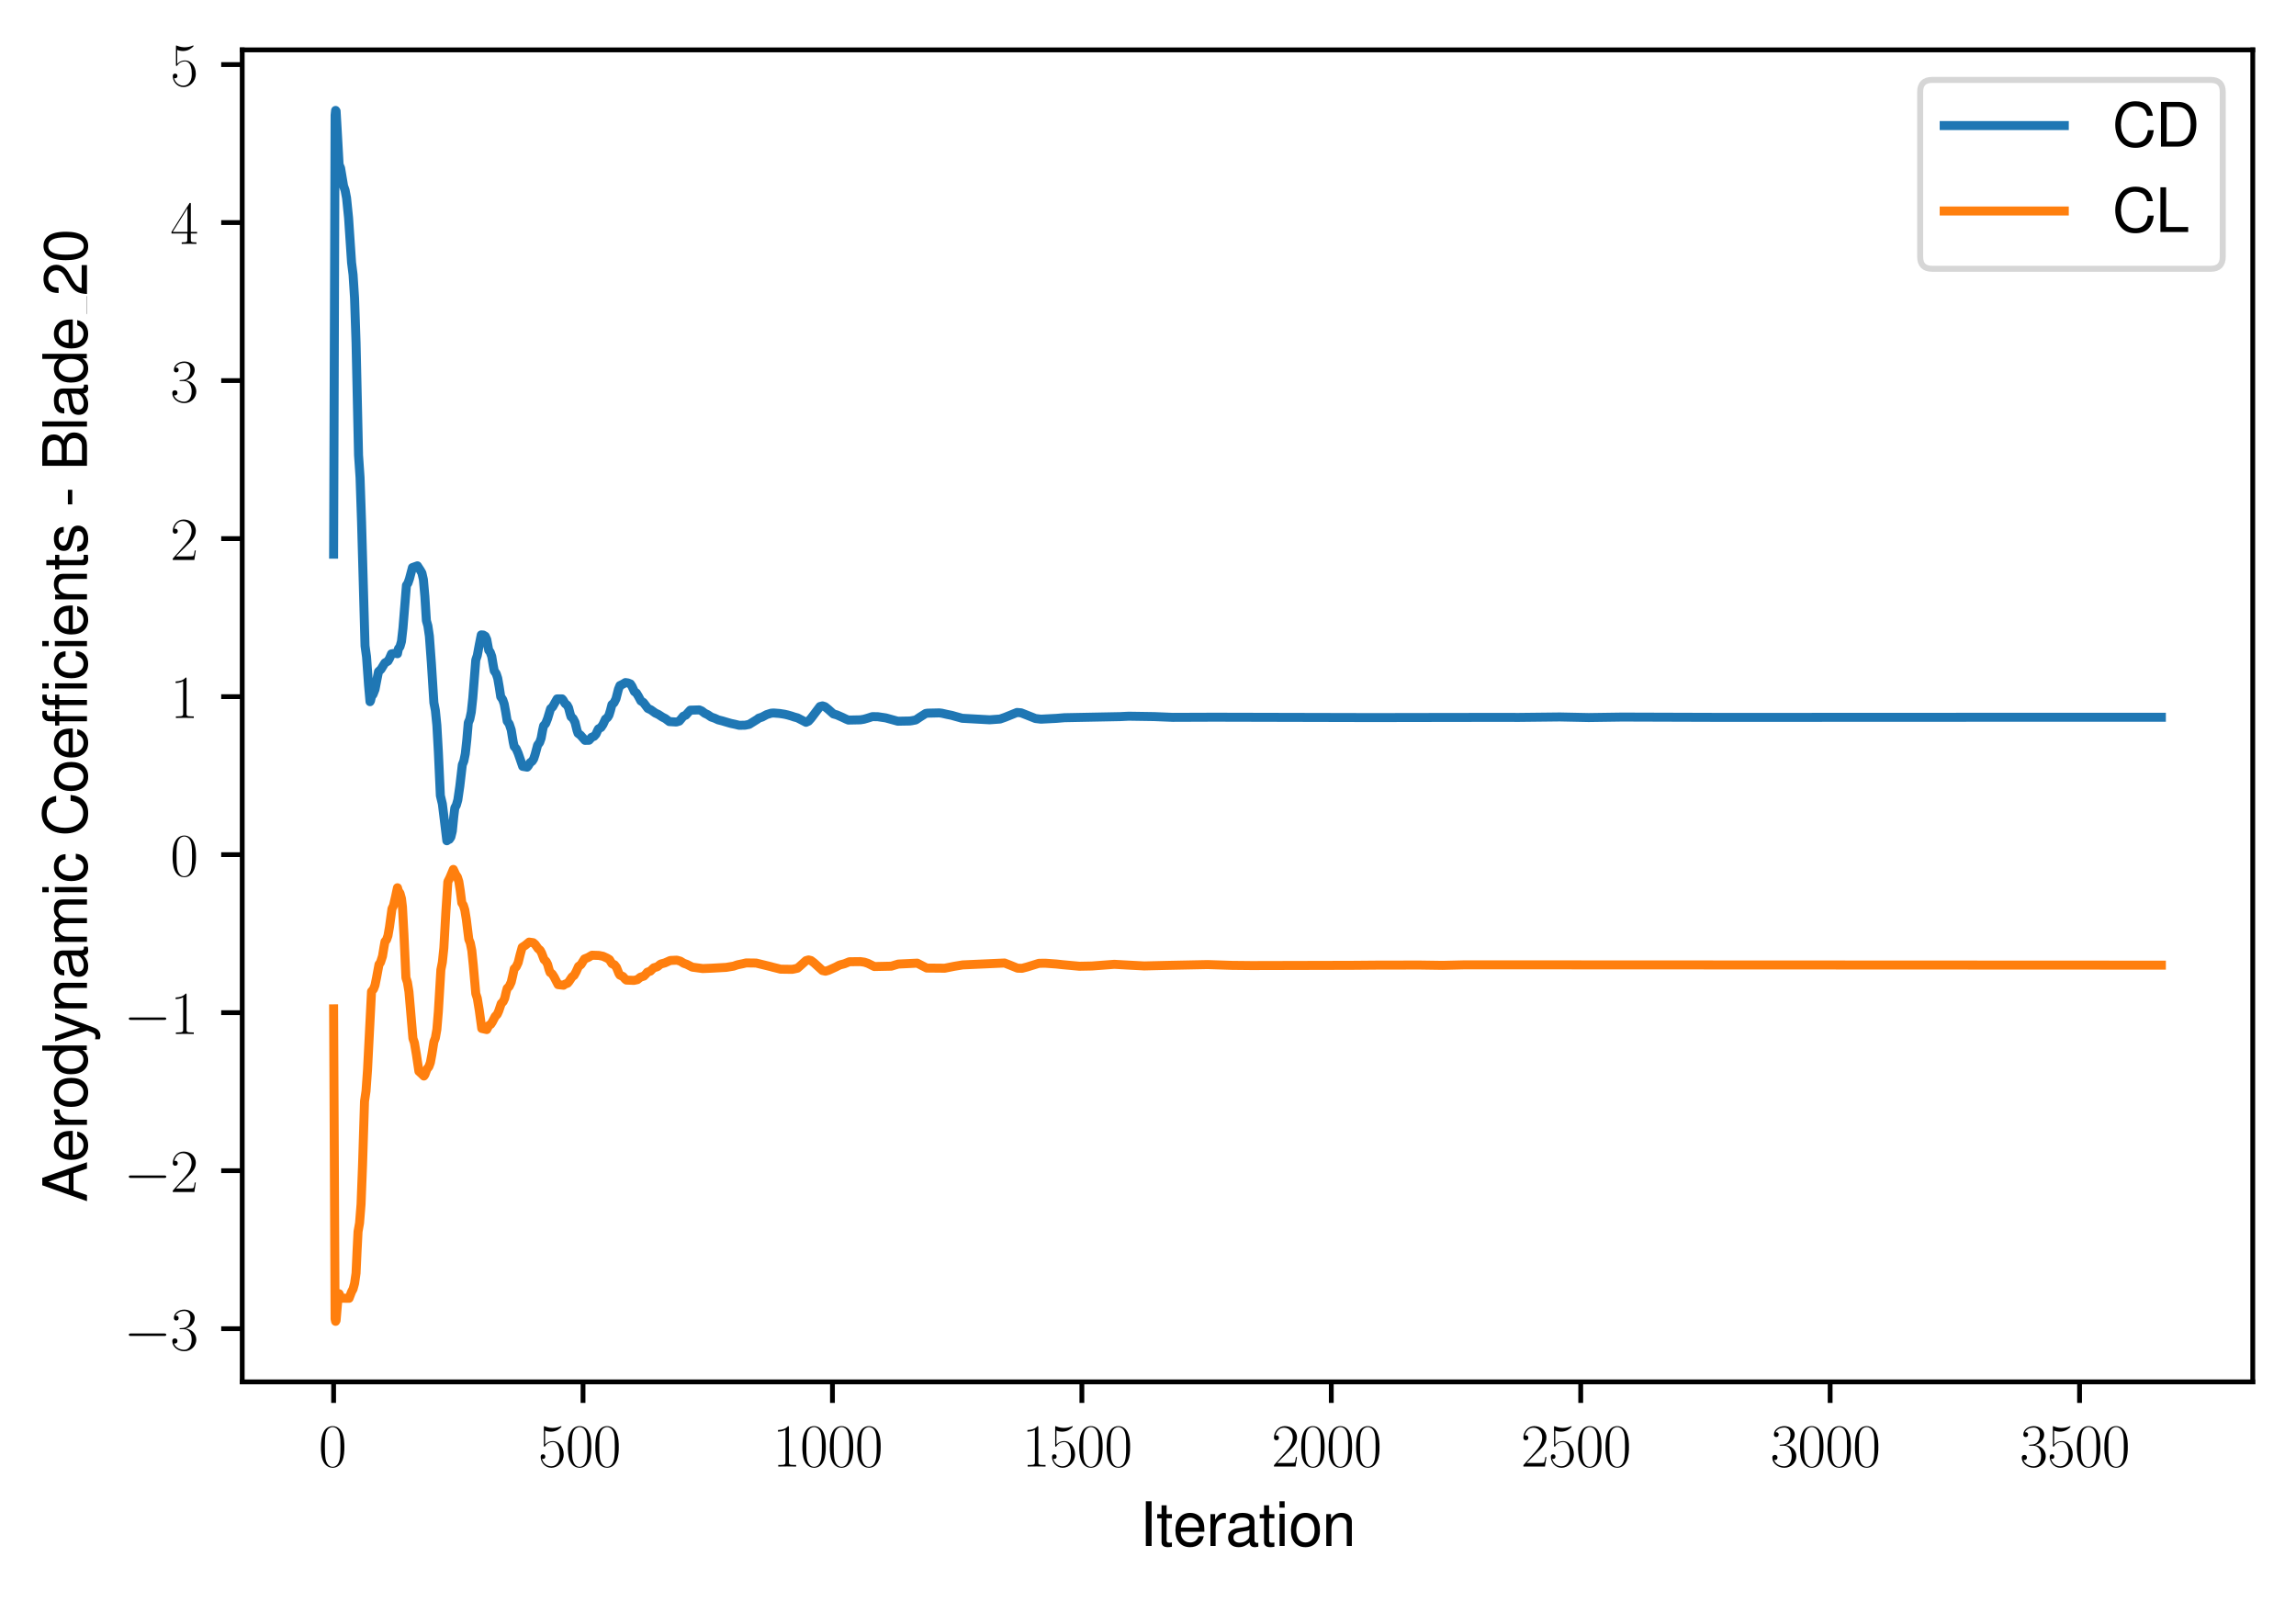 <?xml version="1.0" encoding="utf-8" standalone="no"?>
<!DOCTYPE svg PUBLIC "-//W3C//DTD SVG 1.1//EN"
  "http://www.w3.org/Graphics/SVG/1.1/DTD/svg11.dtd">
<svg xmlns:xlink="http://www.w3.org/1999/xlink" width="382.335pt" height="266.708pt" viewBox="0 0 382.335 266.708" xmlns="http://www.w3.org/2000/svg" version="1.1">
 <defs>
  <style type="text/css">*{stroke-linejoin: round; stroke-linecap: butt}</style>
 </defs>
 <g id="figure_1">
  <g id="patch_1">
   <path d="M 0 266.708 
L 382.335 266.708 
L 382.335 0 
L 0 0 
z
" style="fill: #ffffff"/>
  </g>
  <g id="axes_1">
   <g id="patch_2">
    <path d="M 40.335 230.067 
L 375.135 230.067 
L 375.135 8.307 
L 40.335 8.307 
z
" style="fill: #ffffff"/>
   </g>
   <g id="matplotlib.axis_1">
    <g id="xtick_1">
     <g id="line2d_1">
      <defs>
       <path id="m4d96d8e91f" d="M 0 0 
L 0 3.5 
" style="stroke: #000000; stroke-width: 0.8"/>
      </defs>
      <g>
       <use xlink:href="#m4d96d8e91f" x="55.553" y="230.067" style="stroke: #000000; stroke-width: 0.8"/>
      </g>
     </g>
     <g id="text_1">
      <!-- $\mathdefault{0}$ -->
      <g transform="translate(53.062 244.166) scale(0.1 -0.1)">
       <defs>
        <path id="CMR17-30" d="M 2688 2038 
C 2688 2430 2682 3099 2413 3613 
C 2176 4063 1798 4224 1466 4224 
C 1158 4224 768 4082 525 3620 
C 269 3137 243 2539 243 2038 
C 243 1671 250 1112 448 623 
C 723 -39 1216 -128 1466 -128 
C 1760 -128 2208 -7 2470 604 
C 2662 1048 2688 1568 2688 2038 
z
M 1466 -26 
C 1056 -26 813 328 723 816 
C 653 1196 653 1749 653 2109 
C 653 2604 653 3015 736 3407 
C 858 3954 1216 4121 1466 4121 
C 1728 4121 2067 3947 2189 3420 
C 2272 3054 2278 2623 2278 2109 
C 2278 1691 2278 1176 2202 797 
C 2067 96 1690 -26 1466 -26 
z
" transform="scale(0.016)"/>
       </defs>
       <use xlink:href="#CMR17-30" transform="scale(0.996)"/>
      </g>
     </g>
    </g>
    <g id="xtick_2">
     <g id="line2d_2">
      <g>
       <use xlink:href="#m4d96d8e91f" x="97.087" y="230.067" style="stroke: #000000; stroke-width: 0.8"/>
      </g>
     </g>
     <g id="text_2">
      <!-- $\mathdefault{500}$ -->
      <g transform="translate(89.615 244.166) scale(0.1 -0.1)">
       <defs>
        <path id="CMR17-35" d="M 730 3750 
C 794 3724 1056 3641 1325 3641 
C 1920 3641 2246 3961 2432 4140 
C 2432 4191 2432 4224 2394 4224 
C 2387 4224 2374 4224 2323 4198 
C 2099 4102 1837 4032 1517 4032 
C 1325 4032 1037 4055 723 4191 
C 653 4224 640 4224 634 4224 
C 602 4224 595 4217 595 4090 
L 595 2231 
C 595 2113 595 2080 659 2080 
C 691 2080 704 2093 736 2139 
C 941 2435 1222 2560 1542 2560 
C 1766 2560 2246 2415 2246 1293 
C 2246 1087 2246 716 2054 422 
C 1894 159 1645 25 1370 25 
C 947 25 518 319 403 812 
C 429 806 480 793 506 793 
C 589 793 749 838 749 1036 
C 749 1209 627 1280 506 1280 
C 358 1280 262 1190 262 1011 
C 262 454 704 -128 1382 -128 
C 2042 -128 2669 441 2669 1267 
C 2669 2054 2170 2662 1549 2662 
C 1222 2662 947 2540 730 2304 
L 730 3750 
z
" transform="scale(0.016)"/>
       </defs>
       <use xlink:href="#CMR17-35" transform="scale(0.996)"/>
       <use xlink:href="#CMR17-30" transform="translate(45.69 0) scale(0.996)"/>
       <use xlink:href="#CMR17-30" transform="translate(91.381 0) scale(0.996)"/>
      </g>
     </g>
    </g>
    <g id="xtick_3">
     <g id="line2d_3">
      <g>
       <use xlink:href="#m4d96d8e91f" x="138.622" y="230.067" style="stroke: #000000; stroke-width: 0.8"/>
      </g>
     </g>
     <g id="text_3">
      <!-- $\mathdefault{1000}$ -->
      <g transform="translate(128.659 244.166) scale(0.1 -0.1)">
       <defs>
        <path id="CMR17-31" d="M 1702 4083 
C 1702 4217 1696 4224 1606 4224 
C 1357 3927 979 3833 621 3820 
C 602 3820 570 3820 563 3808 
C 557 3795 557 3782 557 3648 
C 755 3648 1088 3686 1344 3839 
L 1344 467 
C 1344 243 1331 166 781 166 
L 589 166 
L 589 0 
C 896 6 1216 12 1523 12 
C 1830 12 2150 6 2458 0 
L 2458 166 
L 2266 166 
C 1715 166 1702 236 1702 467 
L 1702 4083 
z
" transform="scale(0.016)"/>
       </defs>
       <use xlink:href="#CMR17-31" transform="scale(0.996)"/>
       <use xlink:href="#CMR17-30" transform="translate(45.69 0) scale(0.996)"/>
       <use xlink:href="#CMR17-30" transform="translate(91.381 0) scale(0.996)"/>
       <use xlink:href="#CMR17-30" transform="translate(137.071 0) scale(0.996)"/>
      </g>
     </g>
    </g>
    <g id="xtick_4">
     <g id="line2d_4">
      <g>
       <use xlink:href="#m4d96d8e91f" x="180.156" y="230.067" style="stroke: #000000; stroke-width: 0.8"/>
      </g>
     </g>
     <g id="text_4">
      <!-- $\mathdefault{1500}$ -->
      <g transform="translate(170.193 244.166) scale(0.1 -0.1)">
       <use xlink:href="#CMR17-31" transform="scale(0.996)"/>
       <use xlink:href="#CMR17-35" transform="translate(45.69 0) scale(0.996)"/>
       <use xlink:href="#CMR17-30" transform="translate(91.381 0) scale(0.996)"/>
       <use xlink:href="#CMR17-30" transform="translate(137.071 0) scale(0.996)"/>
      </g>
     </g>
    </g>
    <g id="xtick_5">
     <g id="line2d_5">
      <g>
       <use xlink:href="#m4d96d8e91f" x="221.69" y="230.067" style="stroke: #000000; stroke-width: 0.8"/>
      </g>
     </g>
     <g id="text_5">
      <!-- $\mathdefault{2000}$ -->
      <g transform="translate(211.728 244.166) scale(0.1 -0.1)">
       <defs>
        <path id="CMR17-32" d="M 2669 990 
L 2554 990 
C 2490 537 2438 460 2413 422 
C 2381 371 1920 371 1830 371 
L 602 371 
C 832 620 1280 1073 1824 1596 
C 2214 1966 2669 2400 2669 3033 
C 2669 3788 2067 4224 1395 4224 
C 691 4224 262 3603 262 3027 
C 262 2777 448 2745 525 2745 
C 589 2745 781 2783 781 3007 
C 781 3206 614 3264 525 3264 
C 486 3264 448 3257 422 3244 
C 544 3788 915 4057 1306 4057 
C 1862 4057 2227 3616 2227 3033 
C 2227 2477 1901 1998 1536 1583 
L 262 147 
L 262 0 
L 2515 0 
L 2669 990 
z
" transform="scale(0.016)"/>
       </defs>
       <use xlink:href="#CMR17-32" transform="scale(0.996)"/>
       <use xlink:href="#CMR17-30" transform="translate(45.69 0) scale(0.996)"/>
       <use xlink:href="#CMR17-30" transform="translate(91.381 0) scale(0.996)"/>
       <use xlink:href="#CMR17-30" transform="translate(137.071 0) scale(0.996)"/>
      </g>
     </g>
    </g>
    <g id="xtick_6">
     <g id="line2d_6">
      <g>
       <use xlink:href="#m4d96d8e91f" x="263.225" y="230.067" style="stroke: #000000; stroke-width: 0.8"/>
      </g>
     </g>
     <g id="text_6">
      <!-- $\mathdefault{2500}$ -->
      <g transform="translate(253.262 244.166) scale(0.1 -0.1)">
       <use xlink:href="#CMR17-32" transform="scale(0.996)"/>
       <use xlink:href="#CMR17-35" transform="translate(45.69 0) scale(0.996)"/>
       <use xlink:href="#CMR17-30" transform="translate(91.381 0) scale(0.996)"/>
       <use xlink:href="#CMR17-30" transform="translate(137.071 0) scale(0.996)"/>
      </g>
     </g>
    </g>
    <g id="xtick_7">
     <g id="line2d_7">
      <g>
       <use xlink:href="#m4d96d8e91f" x="304.759" y="230.067" style="stroke: #000000; stroke-width: 0.8"/>
      </g>
     </g>
     <g id="text_7">
      <!-- $\mathdefault{3000}$ -->
      <g transform="translate(294.796 244.166) scale(0.1 -0.1)">
       <defs>
        <path id="CMR17-33" d="M 1414 2176 
C 1984 2176 2234 1673 2234 1094 
C 2234 322 1824 25 1453 25 
C 1114 25 563 193 390 691 
C 422 678 454 678 486 678 
C 640 678 755 780 755 947 
C 755 1132 614 1216 486 1216 
C 378 1216 211 1164 211 927 
C 211 335 787 -128 1466 -128 
C 2176 -128 2720 432 2720 1087 
C 2720 1718 2208 2176 1600 2246 
C 2086 2347 2554 2776 2554 3353 
C 2554 3856 2048 4224 1472 4224 
C 890 4224 378 3862 378 3347 
C 378 3123 544 3084 627 3084 
C 762 3084 877 3167 877 3334 
C 877 3500 762 3584 627 3584 
C 602 3584 570 3584 544 3571 
C 730 3999 1235 4076 1459 4076 
C 1683 4076 2106 3966 2106 3347 
C 2106 3167 2080 2851 1862 2574 
C 1670 2329 1453 2316 1242 2297 
C 1210 2297 1062 2284 1037 2284 
C 992 2278 966 2272 966 2227 
C 966 2182 973 2176 1101 2176 
L 1414 2176 
z
" transform="scale(0.016)"/>
       </defs>
       <use xlink:href="#CMR17-33" transform="scale(0.996)"/>
       <use xlink:href="#CMR17-30" transform="translate(45.69 0) scale(0.996)"/>
       <use xlink:href="#CMR17-30" transform="translate(91.381 0) scale(0.996)"/>
       <use xlink:href="#CMR17-30" transform="translate(137.071 0) scale(0.996)"/>
      </g>
     </g>
    </g>
    <g id="xtick_8">
     <g id="line2d_8">
      <g>
       <use xlink:href="#m4d96d8e91f" x="346.293" y="230.067" style="stroke: #000000; stroke-width: 0.8"/>
      </g>
     </g>
     <g id="text_8">
      <!-- $\mathdefault{3500}$ -->
      <g transform="translate(336.331 244.166) scale(0.1 -0.1)">
       <use xlink:href="#CMR17-33" transform="scale(0.996)"/>
       <use xlink:href="#CMR17-35" transform="translate(45.69 0) scale(0.996)"/>
       <use xlink:href="#CMR17-30" transform="translate(91.381 0) scale(0.996)"/>
       <use xlink:href="#CMR17-30" transform="translate(137.071 0) scale(0.996)"/>
      </g>
     </g>
    </g>
    <g id="text_9">
     <!-- Iteration -->
     <g transform="translate(189.787 257.386) scale(0.1 -0.1)">
      <defs>
       <path id="NimbusSanL-Regu-49" d="M 1242 4672 
L 640 4672 
L 640 0 
L 1242 0 
L 1242 4672 
z
" transform="scale(0.016)"/>
       <path id="NimbusSanL-Regu-74" d="M 1626 3328 
L 1075 3328 
L 1075 4249 
L 544 4249 
L 544 3328 
L 90 3328 
L 90 2892 
L 544 2892 
L 544 402 
C 544 64 774 -128 1190 -128 
C 1318 -128 1446 -116 1626 -84 
L 1626 364 
C 1555 345 1472 339 1370 339 
C 1139 339 1075 402 1075 634 
L 1075 2892 
L 1626 2892 
L 1626 3328 
z
" transform="scale(0.016)"/>
       <path id="NimbusSanL-Regu-65" d="M 3283 1484 
C 3283 1998 3245 2311 3149 2565 
C 2931 3123 2419 3456 1792 3456 
C 858 3456 256 2734 256 1619 
C 256 545 838 -128 1779 -128 
C 2547 -128 3078 307 3213 1018 
L 2675 1018 
C 2528 588 2227 364 1798 364 
C 1459 364 1171 514 992 787 
C 864 974 819 1161 813 1484 
L 3283 1484 
z
M 826 1920 
C 870 2552 1248 2963 1786 2963 
C 2310 2963 2714 2519 2714 1959 
C 2714 1946 2714 1933 2707 1920 
L 826 1920 
z
" transform="scale(0.016)"/>
       <path id="NimbusSanL-Regu-72" d="M 442 3328 
L 442 0 
L 979 0 
L 979 1727 
C 979 2203 1101 2514 1357 2698 
C 1523 2819 1683 2857 2054 2863 
L 2054 3404 
C 1965 3449 1920 3456 1850 3456 
C 1504 3456 1242 3251 934 2750 
L 934 3328 
L 442 3328 
z
" transform="scale(0.016)"/>
       <path id="NimbusSanL-Regu-61" d="M 3424 332 
C 3366 320 3341 320 3309 320 
C 3123 320 3021 415 3021 581 
L 3021 2542 
C 3021 3135 2586 3456 1760 3456 
C 1274 3456 870 3315 646 3065 
C 493 2893 429 2702 416 2370 
L 954 2370 
C 998 2778 1242 2963 1741 2963 
C 2221 2963 2490 2784 2490 2466 
L 2490 2326 
C 2490 2103 2355 2007 1933 1956 
C 1178 1861 1062 1835 858 1753 
C 467 1593 269 1294 269 861 
C 269 256 691 -128 1370 -128 
C 1792 -128 2131 19 2509 364 
C 2547 25 2714 -128 3059 -128 
C 3168 -128 3251 -116 3424 -71 
L 3424 332 
z
M 2490 1071 
C 2490 893 2438 785 2278 638 
C 2061 441 1798 339 1485 339 
C 1069 339 826 536 826 874 
C 826 1224 1062 1402 1632 1485 
C 2195 1562 2310 1587 2490 1670 
L 2490 1071 
z
" transform="scale(0.016)"/>
       <path id="NimbusSanL-Regu-69" d="M 960 3358 
L 429 3358 
L 429 0 
L 960 0 
L 960 3358 
z
M 960 4672 
L 422 4672 
L 422 3999 
L 960 3999 
L 960 4672 
z
" transform="scale(0.016)"/>
       <path id="NimbusSanL-Regu-6f" d="M 1741 3456 
C 800 3456 230 2784 230 1663 
C 230 543 794 -128 1747 -128 
C 2688 -128 3264 543 3264 1638 
C 3264 2791 2707 3456 1741 3456 
z
M 1747 2963 
C 2349 2963 2707 2472 2707 1644 
C 2707 861 2336 364 1747 364 
C 1152 364 787 855 787 1663 
C 787 2466 1152 2963 1747 2963 
z
" transform="scale(0.016)"/>
       <path id="NimbusSanL-Regu-6e" d="M 448 3328 
L 448 0 
L 986 0 
L 986 1835 
C 986 2539 1344 2988 1894 2988 
C 2317 2988 2586 2732 2586 2328 
L 2586 0 
L 3117 0 
L 3117 2539 
C 3117 3097 2701 3456 2054 3456 
C 1555 3456 1235 3263 941 2796 
L 941 3328 
L 448 3328 
z
" transform="scale(0.016)"/>
      </defs>
      <use xlink:href="#NimbusSanL-Regu-49" transform="scale(0.996)"/>
      <use xlink:href="#NimbusSanL-Regu-74" transform="translate(27.695 0) scale(0.996)"/>
      <use xlink:href="#NimbusSanL-Regu-65" transform="translate(55.39 0) scale(0.996)"/>
      <use xlink:href="#NimbusSanL-Regu-72" transform="translate(110.782 0) scale(0.996)"/>
      <use xlink:href="#NimbusSanL-Regu-61" transform="translate(142.961 0) scale(0.996)"/>
      <use xlink:href="#NimbusSanL-Regu-74" transform="translate(198.353 0) scale(0.996)"/>
      <use xlink:href="#NimbusSanL-Regu-69" transform="translate(226.048 0) scale(0.996)"/>
      <use xlink:href="#NimbusSanL-Regu-6f" transform="translate(248.165 0) scale(0.996)"/>
      <use xlink:href="#NimbusSanL-Regu-6e" transform="translate(303.556 0) scale(0.996)"/>
     </g>
    </g>
   </g>
   <g id="matplotlib.axis_2">
    <g id="ytick_1">
     <g id="line2d_9">
      <defs>
       <path id="md48c2e4648" d="M 0 0 
L -3.5 0 
" style="stroke: #000000; stroke-width: 0.8"/>
      </defs>
      <g>
       <use xlink:href="#md48c2e4648" x="40.335" y="221.216" style="stroke: #000000; stroke-width: 0.8"/>
      </g>
     </g>
     <g id="text_10">
      <!-- $\mathdefault{−3}$ -->
      <g transform="translate(20.605 224.766) scale(0.1 -0.1)">
       <defs>
        <path id="CMSY10-0" d="M 4218 1472 
C 4326 1472 4442 1472 4442 1600 
C 4442 1728 4326 1728 4218 1728 
L 755 1728 
C 646 1728 531 1728 531 1600 
C 531 1472 646 1472 755 1472 
L 4218 1472 
z
" transform="scale(0.016)"/>
       </defs>
       <use xlink:href="#CMSY10-0" transform="scale(0.996)"/>
       <use xlink:href="#CMR17-33" transform="translate(77.487 0) scale(0.996)"/>
      </g>
     </g>
    </g>
    <g id="ytick_2">
     <g id="line2d_10">
      <g>
       <use xlink:href="#md48c2e4648" x="40.335" y="194.908" style="stroke: #000000; stroke-width: 0.8"/>
      </g>
     </g>
     <g id="text_11">
      <!-- $\mathdefault{−2}$ -->
      <g transform="translate(20.605 198.457) scale(0.1 -0.1)">
       <use xlink:href="#CMSY10-0" transform="scale(0.996)"/>
       <use xlink:href="#CMR17-32" transform="translate(77.487 0) scale(0.996)"/>
      </g>
     </g>
    </g>
    <g id="ytick_3">
     <g id="line2d_11">
      <g>
       <use xlink:href="#md48c2e4648" x="40.335" y="168.6" style="stroke: #000000; stroke-width: 0.8"/>
      </g>
     </g>
     <g id="text_12">
      <!-- $\mathdefault{−1}$ -->
      <g transform="translate(20.605 172.149) scale(0.1 -0.1)">
       <use xlink:href="#CMSY10-0" transform="scale(0.996)"/>
       <use xlink:href="#CMR17-31" transform="translate(77.487 0) scale(0.996)"/>
      </g>
     </g>
    </g>
    <g id="ytick_4">
     <g id="line2d_12">
      <g>
       <use xlink:href="#md48c2e4648" x="40.335" y="142.291" style="stroke: #000000; stroke-width: 0.8"/>
      </g>
     </g>
     <g id="text_13">
      <!-- $\mathdefault{0}$ -->
      <g transform="translate(28.353 145.84) scale(0.1 -0.1)">
       <use xlink:href="#CMR17-30" transform="scale(0.996)"/>
      </g>
     </g>
    </g>
    <g id="ytick_5">
     <g id="line2d_13">
      <g>
       <use xlink:href="#md48c2e4648" x="40.335" y="115.983" style="stroke: #000000; stroke-width: 0.8"/>
      </g>
     </g>
     <g id="text_14">
      <!-- $\mathdefault{1}$ -->
      <g transform="translate(28.353 119.532) scale(0.1 -0.1)">
       <use xlink:href="#CMR17-31" transform="scale(0.996)"/>
      </g>
     </g>
    </g>
    <g id="ytick_6">
     <g id="line2d_14">
      <g>
       <use xlink:href="#md48c2e4648" x="40.335" y="89.674" style="stroke: #000000; stroke-width: 0.8"/>
      </g>
     </g>
     <g id="text_15">
      <!-- $\mathdefault{2}$ -->
      <g transform="translate(28.353 93.224) scale(0.1 -0.1)">
       <use xlink:href="#CMR17-32" transform="scale(0.996)"/>
      </g>
     </g>
    </g>
    <g id="ytick_7">
     <g id="line2d_15">
      <g>
       <use xlink:href="#md48c2e4648" x="40.335" y="63.366" style="stroke: #000000; stroke-width: 0.8"/>
      </g>
     </g>
     <g id="text_16">
      <!-- $\mathdefault{3}$ -->
      <g transform="translate(28.353 66.915) scale(0.1 -0.1)">
       <use xlink:href="#CMR17-33" transform="scale(0.996)"/>
      </g>
     </g>
    </g>
    <g id="ytick_8">
     <g id="line2d_16">
      <g>
       <use xlink:href="#md48c2e4648" x="40.335" y="37.058" style="stroke: #000000; stroke-width: 0.8"/>
      </g>
     </g>
     <g id="text_17">
      <!-- $\mathdefault{4}$ -->
      <g transform="translate(28.353 40.607) scale(0.1 -0.1)">
       <defs>
        <path id="CMR17-34" d="M 2150 4147 
C 2150 4281 2144 4288 2029 4288 
L 128 1254 
L 128 1088 
L 1779 1088 
L 1779 460 
C 1779 230 1766 166 1318 166 
L 1197 166 
L 1197 0 
C 1402 12 1747 12 1965 12 
C 2182 12 2528 12 2733 0 
L 2733 166 
L 2611 166 
C 2163 166 2150 230 2150 460 
L 2150 1088 
L 2803 1088 
L 2803 1254 
L 2150 1254 
L 2150 4147 
z
M 1798 3723 
L 1798 1254 
L 256 1254 
L 1798 3723 
z
" transform="scale(0.016)"/>
       </defs>
       <use xlink:href="#CMR17-34" transform="scale(0.996)"/>
      </g>
     </g>
    </g>
    <g id="ytick_9">
     <g id="line2d_17">
      <g>
       <use xlink:href="#md48c2e4648" x="40.335" y="10.749" style="stroke: #000000; stroke-width: 0.8"/>
      </g>
     </g>
     <g id="text_18">
      <!-- $\mathdefault{5}$ -->
      <g transform="translate(28.353 14.298) scale(0.1 -0.1)">
       <use xlink:href="#CMR17-35" transform="scale(0.996)"/>
      </g>
     </g>
    </g>
    <g id="text_19">
     <!-- Aerodynamic Coefficients - Blade_20 -->
     <g transform="translate(14.483 200.158) rotate(-90) scale(0.1 -0.1)">
      <defs>
       <path id="NimbusSanL-Regu-41" d="M 3034 1408 
L 3514 0 
L 4179 0 
L 2541 4672 
L 1773 4672 
L 109 0 
L 742 0 
L 1235 1408 
L 3034 1408 
z
M 2867 1907 
L 1382 1907 
L 2150 4032 
L 2867 1907 
z
" transform="scale(0.016)"/>
       <path id="NimbusSanL-Regu-64" d="M 3168 4672 
L 2637 4672 
L 2637 2937 
C 2413 3276 2054 3456 1606 3456 
C 736 3456 166 2759 166 1695 
C 166 568 723 -128 1626 -128 
C 2086 -128 2406 44 2694 460 
L 2694 19 
L 3168 19 
L 3168 4672 
z
M 1696 2956 
C 2272 2956 2637 2447 2637 1651 
C 2637 880 2266 371 1702 371 
C 1114 371 723 887 723 1663 
C 723 2440 1114 2956 1696 2956 
z
" transform="scale(0.016)"/>
       <path id="NimbusSanL-Regu-79" d="M 2483 3328 
L 1555 724 
L 698 3328 
L 128 3328 
L 1261 -29 
L 1056 -558 
C 973 -794 851 -884 627 -884 
C 550 -884 461 -871 346 -845 
L 346 -1325 
C 454 -1383 563 -1408 704 -1408 
C 877 -1408 1062 -1351 1203 -1248 
C 1370 -1127 1466 -986 1568 -718 
L 3059 3328 
L 2483 3328 
z
" transform="scale(0.016)"/>
       <path id="NimbusSanL-Regu-6d" d="M 448 3328 
L 448 0 
L 986 0 
L 986 2089 
C 986 2597 1338 2988 1773 2988 
C 2170 2988 2394 2744 2394 2315 
L 2394 0 
L 2931 0 
L 2931 2109 
C 2931 2597 3283 2988 3718 2988 
C 4109 2988 4339 2738 4339 2315 
L 4339 0 
L 4877 0 
L 4877 2520 
C 4877 3123 4531 3456 3904 3456 
C 3456 3456 3187 3321 2874 2943 
C 2675 3302 2406 3456 1971 3456 
C 1523 3456 1229 3289 941 2886 
L 941 3328 
L 448 3328 
z
" transform="scale(0.016)"/>
       <path id="NimbusSanL-Regu-63" d="M 3014 2237 
C 2989 2561 2918 2771 2790 2956 
C 2560 3270 2157 3456 1690 3456 
C 787 3456 198 2740 198 1632 
C 198 555 774 -128 1683 -128 
C 2483 -128 2989 352 3053 1167 
L 2515 1167 
C 2426 632 2150 364 1696 364 
C 1107 364 755 842 755 1632 
C 755 2466 1101 2963 1683 2963 
C 2131 2963 2413 2701 2477 2237 
L 3014 2237 
z
" transform="scale(0.016)"/>
       <path id="NimbusSanL-Regu-43" d="M 4237 3219 
C 4051 4236 3462 4736 2438 4736 
C 1811 4736 1306 4537 960 4154 
C 538 3696 307 3035 307 2284 
C 307 1522 544 867 986 415 
C 1344 44 1805 -128 2413 -128 
C 3552 -128 4192 485 4333 1712 
L 3718 1712 
C 3667 1394 3603 1178 3507 994 
C 3315 612 2918 396 2419 396 
C 1491 396 902 1134 902 2291 
C 902 3480 1466 4211 2368 4211 
C 2746 4211 3098 4096 3290 3918 
C 3462 3759 3558 3562 3629 3219 
L 4237 3219 
z
" transform="scale(0.016)"/>
       <path id="NimbusSanL-Regu-66" d="M 1651 3328 
L 1094 3328 
L 1094 3860 
C 1094 4087 1222 4204 1466 4204 
C 1510 4204 1530 4204 1651 4198 
L 1651 4639 
C 1530 4665 1459 4672 1350 4672 
C 858 4672 563 4390 563 3905 
L 563 3328 
L 115 3328 
L 115 2892 
L 563 2892 
L 563 0 
L 1094 0 
L 1094 2892 
L 1651 2892 
L 1651 3328 
z
" transform="scale(0.016)"/>
       <path id="NimbusSanL-Regu-2" d="M 1613 3328 
L 1056 3328 
L 1056 3860 
C 1056 4087 1184 4204 1427 4204 
C 1472 4204 1491 4204 1613 4198 
L 1613 4639 
C 1491 4665 1421 4672 1312 4672 
C 819 4672 525 4390 525 3905 
L 525 3328 
L 77 3328 
L 77 2892 
L 525 2892 
L 525 0 
L 1056 0 
L 1056 2892 
L 1613 2892 
L 1613 3328 
z
M 2790 3328 
L 2259 3328 
L 2259 0 
L 2790 0 
L 2790 3328 
z
M 2790 4672 
L 2259 4672 
L 2259 3999 
L 2790 3999 
L 2790 4672 
z
" transform="scale(0.016)"/>
       <path id="NimbusSanL-Regu-73" d="M 2803 2428 
C 2797 3084 2362 3456 1587 3456 
C 806 3456 301 3052 301 2434 
C 301 1912 570 1663 1363 1472 
L 1862 1351 
C 2234 1262 2381 1129 2381 887 
C 2381 574 2067 364 1600 364 
C 1312 364 1069 447 934 587 
C 851 683 813 778 781 1014 
L 218 1014 
C 243 243 678 -128 1555 -128 
C 2400 -128 2938 288 2938 931 
C 2938 1428 2656 1702 1990 1861 
L 1478 1982 
C 1043 2084 858 2224 858 2459 
C 858 2765 1133 2963 1568 2963 
C 1997 2963 2227 2778 2240 2428 
L 2803 2428 
z
" transform="scale(0.016)"/>
       <path id="NimbusSanL-Regu-2d" d="M 1818 1996 
L 294 1996 
L 294 1536 
L 1818 1536 
L 1818 1996 
z
" transform="scale(0.016)"/>
       <path id="NimbusSanL-Regu-42" d="M 506 0 
L 2611 0 
C 3053 0 3379 121 3629 390 
C 3859 632 3987 961 3987 1321 
C 3987 1878 3731 2214 3136 2444 
C 3558 2643 3782 2994 3782 3476 
C 3782 3821 3654 4127 3411 4345 
C 3168 4569 2848 4672 2400 4672 
L 506 4672 
L 506 0 
z
M 1101 2636 
L 1101 4147 
L 2253 4147 
C 2586 4147 2771 4101 2931 3977 
C 3098 3847 3187 3652 3187 3391 
C 3187 3138 3098 2936 2931 2806 
C 2771 2682 2586 2636 2253 2636 
L 1101 2636 
z
M 1101 524 
L 1101 2112 
L 2554 2112 
C 2842 2112 3034 2042 3174 1890 
C 3315 1745 3392 1542 3392 1315 
C 3392 1093 3315 891 3174 746 
C 3034 594 2842 524 2554 524 
L 1101 524 
z
" transform="scale(0.016)"/>
       <path id="NimbusSanL-Regu-6c" d="M 973 4672 
L 435 4672 
L 435 0 
L 973 0 
L 973 4672 
z
" transform="scale(0.016)"/>
       <path id="NimbusSanL-Regu-32" d="M 3238 556 
L 851 556 
C 909 928 1114 1165 1670 1493 
L 2310 1839 
C 2944 2185 3270 2653 3270 3211 
C 3270 3589 3117 3942 2848 4185 
C 2579 4428 2246 4544 1818 4544 
C 1242 4544 813 4339 563 3955 
C 403 3711 333 3429 320 2967 
L 883 2967 
C 902 3275 941 3461 1018 3608 
C 1165 3884 1459 4051 1798 4051 
C 2310 4051 2694 3685 2694 3198 
C 2694 2839 2483 2531 2080 2300 
L 1491 1967 
C 544 1428 269 999 218 0 
L 3238 0 
L 3238 556 
z
" transform="scale(0.016)"/>
       <path id="NimbusSanL-Regu-30" d="M 1760 4544 
C 1338 4544 954 4358 717 4044 
C 422 3649 275 3043 275 2207 
C 275 683 787 -128 1760 -128 
C 2720 -128 3245 683 3245 2169 
C 3245 3049 3104 3636 2803 4044 
C 2566 4364 2189 4544 1760 4544 
z
M 1760 4044 
C 2368 4044 2669 3432 2669 2220 
C 2669 938 2374 339 1747 339 
C 1152 339 851 964 851 2201 
C 851 3438 1152 4044 1760 4044 
z
" transform="scale(0.016)"/>
      </defs>
      <use xlink:href="#NimbusSanL-Regu-41" transform="scale(0.996)"/>
      <use xlink:href="#NimbusSanL-Regu-65" transform="translate(66.45 0) scale(0.996)"/>
      <use xlink:href="#NimbusSanL-Regu-72" transform="translate(121.842 0) scale(0.996)"/>
      <use xlink:href="#NimbusSanL-Regu-6f" transform="translate(155.017 0) scale(0.996)"/>
      <use xlink:href="#NimbusSanL-Regu-64" transform="translate(210.409 0) scale(0.996)"/>
      <use xlink:href="#NimbusSanL-Regu-79" transform="translate(265.8 0) scale(0.996)"/>
      <use xlink:href="#NimbusSanL-Regu-6e" transform="translate(315.613 0) scale(0.996)"/>
      <use xlink:href="#NimbusSanL-Regu-61" transform="translate(371.005 0) scale(0.996)"/>
      <use xlink:href="#NimbusSanL-Regu-6d" transform="translate(426.397 0) scale(0.996)"/>
      <use xlink:href="#NimbusSanL-Regu-69" transform="translate(509.385 0) scale(0.996)"/>
      <use xlink:href="#NimbusSanL-Regu-63" transform="translate(531.502 0) scale(0.996)"/>
      <use xlink:href="#NimbusSanL-Regu-43" transform="translate(609.01 0) scale(0.996)"/>
      <use xlink:href="#NimbusSanL-Regu-6f" transform="translate(680.94 0) scale(0.996)"/>
      <use xlink:href="#NimbusSanL-Regu-65" transform="translate(736.332 0) scale(0.996)"/>
      <use xlink:href="#NimbusSanL-Regu-66" transform="translate(791.724 0) scale(0.996)"/>
      <use xlink:href="#NimbusSanL-Regu-2" transform="translate(819.419 0) scale(0.996)"/>
      <use xlink:href="#NimbusSanL-Regu-63" transform="translate(869.232 0) scale(0.996)"/>
      <use xlink:href="#NimbusSanL-Regu-69" transform="translate(919.045 0) scale(0.996)"/>
      <use xlink:href="#NimbusSanL-Regu-65" transform="translate(941.162 0) scale(0.996)"/>
      <use xlink:href="#NimbusSanL-Regu-6e" transform="translate(996.554 0) scale(0.996)"/>
      <use xlink:href="#NimbusSanL-Regu-74" transform="translate(1051.945 0) scale(0.996)"/>
      <use xlink:href="#NimbusSanL-Regu-73" transform="translate(1079.641 0) scale(0.996)"/>
      <use xlink:href="#NimbusSanL-Regu-2d" transform="translate(1157.149 0) scale(0.996)"/>
      <use xlink:href="#NimbusSanL-Regu-42" transform="translate(1218.019 0) scale(0.996)"/>
      <use xlink:href="#NimbusSanL-Regu-6c" transform="translate(1284.469 0) scale(0.996)"/>
      <use xlink:href="#NimbusSanL-Regu-61" transform="translate(1306.586 0) scale(0.996)"/>
      <use xlink:href="#NimbusSanL-Regu-64" transform="translate(1361.978 0) scale(0.996)"/>
      <use xlink:href="#NimbusSanL-Regu-65" transform="translate(1417.37 0) scale(0.996)"/>
      <use xlink:href="#NimbusSanL-Regu-32" transform="translate(1508.627 0) scale(0.996)"/>
      <use xlink:href="#NimbusSanL-Regu-30" transform="translate(1564.019 0) scale(0.996)"/>
      <path d="M 1478.739 0 
L 1508.627 0 
L 1508.627 0.399 
L 1478.739 0.399 
L 1478.739 0 
z
"/>
     </g>
    </g>
   </g>
   <g id="line2d_18">
    <path d="M 55.553 92.266 
L 55.802 19.178 
L 55.885 18.387 
L 55.968 18.493 
L 56.134 21.375 
L 56.467 27.414 
L 56.716 27.99 
L 57.214 30.963 
L 57.464 31.669 
L 57.713 32.981 
L 58.045 36.269 
L 58.543 43.722 
L 58.793 45.737 
L 59.042 49.631 
L 59.291 57.088 
L 59.706 75.781 
L 59.956 79.493 
L 60.205 86.855 
L 60.786 107.536 
L 61.035 109.339 
L 61.368 113.999 
L 61.617 116.821 
L 61.7 116.676 
L 61.866 115.934 
L 62.115 115.633 
L 62.448 114.777 
L 62.78 113.069 
L 63.029 111.819 
L 63.444 111.43 
L 63.943 110.611 
L 64.109 110.356 
L 64.607 110.065 
L 64.857 109.627 
L 65.189 108.864 
L 65.77 108.757 
L 66.186 108.835 
L 66.352 108 
L 66.601 107.672 
L 66.85 106.799 
L 67.099 104.601 
L 67.681 97.453 
L 67.93 97.091 
L 68.179 96.372 
L 68.678 94.494 
L 69.508 94.205 
L 70.007 94.969 
L 70.256 95.405 
L 70.505 96.5 
L 70.755 99.332 
L 71.004 103.326 
L 71.253 104.201 
L 71.502 105.914 
L 71.834 110.414 
L 72.25 116.987 
L 72.499 118.279 
L 72.748 120.755 
L 72.997 125.177 
L 73.33 132.455 
L 73.662 133.839 
L 73.994 136.541 
L 74.41 139.976 
L 74.576 139.84 
L 74.825 139.738 
L 75.074 139.375 
L 75.323 138.355 
L 75.572 135.865 
L 75.739 134.506 
L 75.988 134.06 
L 76.237 133.186 
L 76.569 130.898 
L 76.985 127.335 
L 77.234 126.716 
L 77.483 125.5 
L 77.732 123.201 
L 77.981 120.32 
L 78.231 119.736 
L 78.48 118.545 
L 78.729 116.224 
L 79.228 109.886 
L 79.477 109.142 
L 79.809 107.361 
L 80.141 105.701 
L 80.474 105.725 
L 80.806 105.922 
L 81.055 106.465 
L 81.221 107.382 
L 81.387 108.266 
L 81.636 108.594 
L 81.886 109.294 
L 82.135 110.792 
L 82.301 111.683 
L 82.633 112.167 
L 82.883 112.932 
L 83.132 114.369 
L 83.381 115.994 
L 83.713 116.483 
L 83.962 117.215 
L 84.212 118.555 
L 84.461 120.066 
L 84.793 120.522 
L 85.125 121.513 
L 85.458 123.52 
L 85.624 124.275 
L 85.956 124.659 
L 86.288 125.423 
L 87.036 127.592 
L 87.784 127.721 
L 87.95 127.531 
L 88.282 126.976 
L 88.614 126.744 
L 88.863 126.352 
L 89.113 125.598 
L 89.528 124.045 
L 89.86 123.613 
L 90.11 122.904 
L 90.359 121.549 
L 90.525 120.834 
L 90.857 120.472 
L 91.189 119.631 
L 91.688 117.986 
L 92.02 117.695 
L 92.435 116.946 
L 92.768 116.362 
L 93.598 116.358 
L 93.765 116.552 
L 94.097 117.133 
L 94.429 117.39 
L 94.678 117.843 
L 94.927 118.797 
L 95.094 119.333 
L 95.426 119.613 
L 95.758 120.27 
L 96.09 121.611 
L 96.257 122.09 
L 96.672 122.404 
L 97.42 123.258 
L 98.084 123.243 
L 98.333 122.972 
L 98.499 122.763 
L 98.915 122.595 
L 99.247 122.227 
L 99.496 121.656 
L 99.662 121.345 
L 100.078 121.117 
L 100.41 120.614 
L 100.825 119.724 
L 101.158 119.476 
L 101.407 119.065 
L 101.656 118.27 
L 101.905 117.304 
L 102.238 117.02 
L 102.57 116.355 
L 102.985 114.743 
L 103.234 114.137 
L 103.733 113.894 
L 104.148 113.642 
L 104.563 113.702 
L 104.979 113.869 
L 105.228 114.248 
L 105.643 115.143 
L 105.976 115.381 
L 106.308 115.928 
L 106.723 116.701 
L 107.139 116.953 
L 107.471 117.394 
L 107.886 117.946 
L 108.385 118.181 
L 109.132 118.717 
L 109.631 118.947 
L 110.295 119.38 
L 110.794 119.636 
L 111.458 120.136 
L 112.621 120.207 
L 113.12 120.052 
L 113.369 119.761 
L 113.784 119.25 
L 114.199 119.064 
L 114.615 118.594 
L 114.947 118.234 
L 116.442 118.191 
L 116.858 118.366 
L 117.356 118.75 
L 117.854 118.988 
L 118.436 119.38 
L 119.017 119.58 
L 119.599 119.848 
L 120.263 120.017 
L 120.845 120.19 
L 121.509 120.385 
L 121.759 120.451 
L 122.506 120.61 
L 123.088 120.757 
L 124.085 120.735 
L 124.749 120.604 
L 126.161 119.725 
L 126.327 119.575 
L 126.909 119.381 
L 127.657 118.978 
L 128.404 118.74 
L 128.82 118.708 
L 129.816 118.785 
L 130.647 118.915 
L 131.145 119.03 
L 131.81 119.219 
L 132.225 119.364 
L 132.807 119.522 
L 134.219 120.256 
L 134.634 120.066 
L 135.05 119.606 
L 136.545 117.631 
L 136.96 117.522 
L 137.376 117.65 
L 137.957 118.123 
L 138.788 118.866 
L 139.369 119.028 
L 140.283 119.434 
L 140.864 119.714 
L 141.28 119.884 
L 143.273 119.844 
L 143.855 119.747 
L 144.519 119.556 
L 145.267 119.313 
L 146.181 119.327 
L 147.51 119.526 
L 149.504 120.075 
L 151.497 120.039 
L 151.83 119.992 
L 152.494 119.863 
L 153.159 119.415 
L 154.155 118.784 
L 154.488 118.734 
L 156.398 118.691 
L 156.814 118.74 
L 157.478 118.89 
L 157.727 118.947 
L 158.475 119.095 
L 159.057 119.264 
L 159.721 119.445 
L 160.219 119.588 
L 164.788 119.84 
L 166.533 119.714 
L 167.363 119.422 
L 169.357 118.619 
L 170.022 118.675 
L 170.935 119.032 
L 172.431 119.627 
L 173.344 119.735 
L 175.919 119.602 
L 177.249 119.491 
L 186.552 119.309 
L 187.964 119.24 
L 192.201 119.305 
L 195.274 119.432 
L 202.252 119.406 
L 229.416 119.471 
L 233.486 119.459 
L 250.266 119.433 
L 252.841 119.444 
L 259.736 119.366 
L 264.554 119.464 
L 270.119 119.384 
L 286.982 119.438 
L 333.418 119.418 
L 359.917 119.417 
L 359.917 119.417 
" clip-path="url(#pf214e4bdc2)" style="fill: none; stroke: #1f77b4; stroke-width: 1.5; stroke-linecap: square"/>
   </g>
   <g id="line2d_19">
    <path d="M 55.553 167.963 
L 55.802 219.593 
L 55.885 219.987 
L 55.968 219.831 
L 56.217 216.888 
L 56.384 215.429 
L 56.467 215.391 
L 56.799 216.164 
L 57.131 216.133 
L 57.713 216.155 
L 57.962 216.143 
L 58.128 216.151 
L 58.543 215.07 
L 58.793 214.606 
L 59.042 213.691 
L 59.291 211.969 
L 59.457 208.301 
L 59.623 205.054 
L 59.873 203.632 
L 60.122 200.501 
L 60.371 193.981 
L 60.703 183.34 
L 60.952 181.652 
L 61.202 178.114 
L 61.866 165.074 
L 62.198 164.683 
L 62.448 164.033 
L 62.697 162.807 
L 63.112 160.577 
L 63.361 160.23 
L 63.694 159.198 
L 63.943 157.677 
L 64.109 156.767 
L 64.358 156.479 
L 64.607 155.772 
L 64.857 154.338 
L 65.272 151.297 
L 65.521 150.791 
L 65.853 149.35 
L 66.186 147.803 
L 66.352 148.368 
L 66.601 148.709 
L 66.85 149.603 
L 67.016 150.987 
L 67.266 155.571 
L 67.598 162.792 
L 67.847 163.552 
L 68.096 165.101 
L 68.346 167.961 
L 68.761 172.877 
L 69.01 173.621 
L 69.342 175.579 
L 69.758 178.366 
L 70.173 178.742 
L 70.588 179.147 
L 70.755 178.913 
L 71.087 178.012 
L 71.419 177.587 
L 71.668 176.899 
L 71.917 175.558 
L 72.25 173.455 
L 72.499 172.798 
L 72.748 171.397 
L 72.997 168.405 
L 73.413 161.47 
L 73.662 160.208 
L 73.911 157.829 
L 74.243 151.885 
L 74.576 146.8 
L 74.908 146.142 
L 75.489 144.751 
L 75.905 145.64 
L 76.154 145.994 
L 76.403 146.76 
L 76.652 148.347 
L 76.902 150.325 
L 77.151 150.709 
L 77.4 151.501 
L 77.649 153.033 
L 78.065 156.376 
L 78.314 157.001 
L 78.563 158.255 
L 78.812 160.673 
L 79.228 165.425 
L 79.477 166.191 
L 79.809 168.195 
L 80.224 171.23 
L 81.055 171.413 
L 81.221 171.102 
L 81.387 170.745 
L 81.72 170.54 
L 81.969 170.169 
L 82.467 169.216 
L 82.799 168.879 
L 83.049 168.32 
L 83.464 167.092 
L 83.796 166.746 
L 84.045 166.202 
L 84.295 165.136 
L 84.461 164.547 
L 84.793 164.23 
L 85.125 163.511 
L 85.375 162.445 
L 85.624 161.299 
L 85.956 160.966 
L 86.288 160.259 
L 86.621 158.915 
L 86.953 157.723 
L 87.451 157.398 
L 88.116 156.852 
L 88.78 156.946 
L 89.113 157.228 
L 89.611 157.933 
L 89.943 158.202 
L 90.193 158.672 
L 90.608 159.76 
L 90.94 160.065 
L 91.189 160.556 
L 91.439 161.449 
L 91.605 161.904 
L 91.937 162.134 
L 92.269 162.651 
L 92.934 163.93 
L 93.848 164.033 
L 94.014 163.884 
L 94.512 163.693 
L 94.761 163.398 
L 95.26 162.648 
L 95.592 162.397 
L 95.924 161.806 
L 96.34 160.897 
L 96.755 160.588 
L 97.087 160.044 
L 97.336 159.652 
L 97.918 159.417 
L 98.583 159.034 
L 99.745 159.074 
L 100.41 159.207 
L 101.075 159.51 
L 101.49 159.762 
L 101.739 160.18 
L 101.905 160.438 
L 102.321 160.635 
L 102.653 161.05 
L 103.068 162.087 
L 103.234 162.344 
L 103.733 162.58 
L 104.148 163.053 
L 104.314 163.174 
L 105.56 163.224 
L 106.142 163.098 
L 106.474 162.828 
L 106.64 162.694 
L 107.222 162.506 
L 107.554 162.172 
L 107.803 161.857 
L 108.302 161.68 
L 108.717 161.264 
L 108.883 161.125 
L 109.465 160.951 
L 109.88 160.61 
L 110.046 160.498 
L 110.711 160.315 
L 111.624 159.909 
L 112.704 159.859 
L 113.286 160.019 
L 113.867 160.38 
L 114.366 160.551 
L 115.279 161.02 
L 117.024 161.255 
L 118.519 161.194 
L 120.928 161.06 
L 122.174 160.851 
L 122.672 160.675 
L 122.922 160.609 
L 123.669 160.455 
L 124.251 160.317 
L 125.912 160.34 
L 128.321 160.928 
L 128.736 161.045 
L 129.484 161.227 
L 129.982 161.358 
L 131.893 161.386 
L 132.225 161.326 
L 132.807 161.193 
L 133.222 160.834 
L 134.219 159.938 
L 134.634 159.817 
L 135.05 159.919 
L 135.548 160.299 
L 136.96 161.582 
L 137.459 161.692 
L 137.957 161.551 
L 139.203 160.989 
L 139.702 160.721 
L 139.951 160.629 
L 140.615 160.457 
L 141.446 160.12 
L 143.273 160.1 
L 143.938 160.194 
L 144.519 160.385 
L 145.599 160.919 
L 148.424 160.859 
L 149.005 160.68 
L 149.587 160.508 
L 152.743 160.354 
L 153.491 160.747 
L 154.322 161.169 
L 157.312 161.198 
L 158.89 160.883 
L 159.721 160.746 
L 160.303 160.648 
L 167.28 160.332 
L 168.111 160.656 
L 169.44 161.192 
L 170.188 161.214 
L 171.018 160.998 
L 173.012 160.382 
L 174.092 160.369 
L 175.919 160.5 
L 176.833 160.601 
L 179.741 160.871 
L 181.817 160.831 
L 185.555 160.549 
L 187.715 160.67 
L 188.712 160.724 
L 190.54 160.819 
L 194.278 160.729 
L 201.089 160.591 
L 205.16 160.724 
L 208.399 160.757 
L 225.179 160.716 
L 229.25 160.681 
L 236.393 160.668 
L 240.215 160.724 
L 243.953 160.633 
L 359.917 160.687 
L 359.917 160.687 
" clip-path="url(#pf214e4bdc2)" style="fill: none; stroke: #ff7f0e; stroke-width: 1.5; stroke-linecap: square"/>
   </g>
   <g id="patch_3">
    <path d="M 40.335 230.067 
L 40.335 8.307 
" style="fill: none; stroke: #000000; stroke-width: 0.8; stroke-linejoin: miter; stroke-linecap: square"/>
   </g>
   <g id="patch_4">
    <path d="M 375.135 230.067 
L 375.135 8.307 
" style="fill: none; stroke: #000000; stroke-width: 0.8; stroke-linejoin: miter; stroke-linecap: square"/>
   </g>
   <g id="patch_5">
    <path d="M 40.335 230.067 
L 375.135 230.067 
" style="fill: none; stroke: #000000; stroke-width: 0.8; stroke-linejoin: miter; stroke-linecap: square"/>
   </g>
   <g id="patch_6">
    <path d="M 40.335 8.307 
L 375.135 8.307 
" style="fill: none; stroke: #000000; stroke-width: 0.8; stroke-linejoin: miter; stroke-linecap: square"/>
   </g>
   <g id="legend_1">
    <g id="patch_7">
     <path d="M 321.749 44.748 
L 368.135 44.748 
Q 370.135 44.748 370.135 42.748 
L 370.135 15.307 
Q 370.135 13.307 368.135 13.307 
L 321.749 13.307 
Q 319.749 13.307 319.749 15.307 
L 319.749 42.748 
Q 319.749 44.748 321.749 44.748 
z
" style="fill: #ffffff; opacity: 0.8; stroke: #cccccc; stroke-linejoin: miter"/>
    </g>
    <g id="line2d_20">
     <path d="M 323.749 20.906 
L 333.749 20.906 
L 343.749 20.906 
" style="fill: none; stroke: #1f77b4; stroke-width: 1.5; stroke-linecap: square"/>
    </g>
    <g id="text_20">
     <!-- CD -->
     <g transform="translate(351.749 24.406) scale(0.1 -0.1)">
      <defs>
       <path id="NimbusSanL-Regu-44" d="M 570 0 
L 2368 0 
C 3546 0 4269 883 4269 2339 
C 4269 3788 3552 4672 2368 4672 
L 570 4672 
L 570 0 
z
M 1165 524 
L 1165 4147 
L 2266 4147 
C 3187 4147 3674 3525 3674 2332 
C 3674 1153 3187 524 2266 524 
L 1165 524 
z
" transform="scale(0.016)"/>
      </defs>
      <use xlink:href="#NimbusSanL-Regu-43" transform="scale(0.996)"/>
      <use xlink:href="#NimbusSanL-Regu-44" transform="translate(71.93 0) scale(0.996)"/>
     </g>
    </g>
    <g id="line2d_21">
     <path d="M 323.749 35.126 
L 333.749 35.126 
L 343.749 35.126 
" style="fill: none; stroke: #ff7f0e; stroke-width: 1.5; stroke-linecap: square"/>
    </g>
    <g id="text_21">
     <!-- CL -->
     <g transform="translate(351.749 38.626) scale(0.1 -0.1)">
      <defs>
       <path id="NimbusSanL-Regu-4c" d="M 1107 4672 
L 512 4672 
L 512 0 
L 3411 0 
L 3411 524 
L 1107 524 
L 1107 4672 
z
" transform="scale(0.016)"/>
      </defs>
      <use xlink:href="#NimbusSanL-Regu-43" transform="scale(0.996)"/>
      <use xlink:href="#NimbusSanL-Regu-4c" transform="translate(71.93 0) scale(0.996)"/>
     </g>
    </g>
   </g>
  </g>
 </g>
 <defs>
  <clipPath id="pf214e4bdc2">
   <rect x="40.335" y="8.307" width="334.8" height="221.76"/>
  </clipPath>
 </defs>
</svg>
